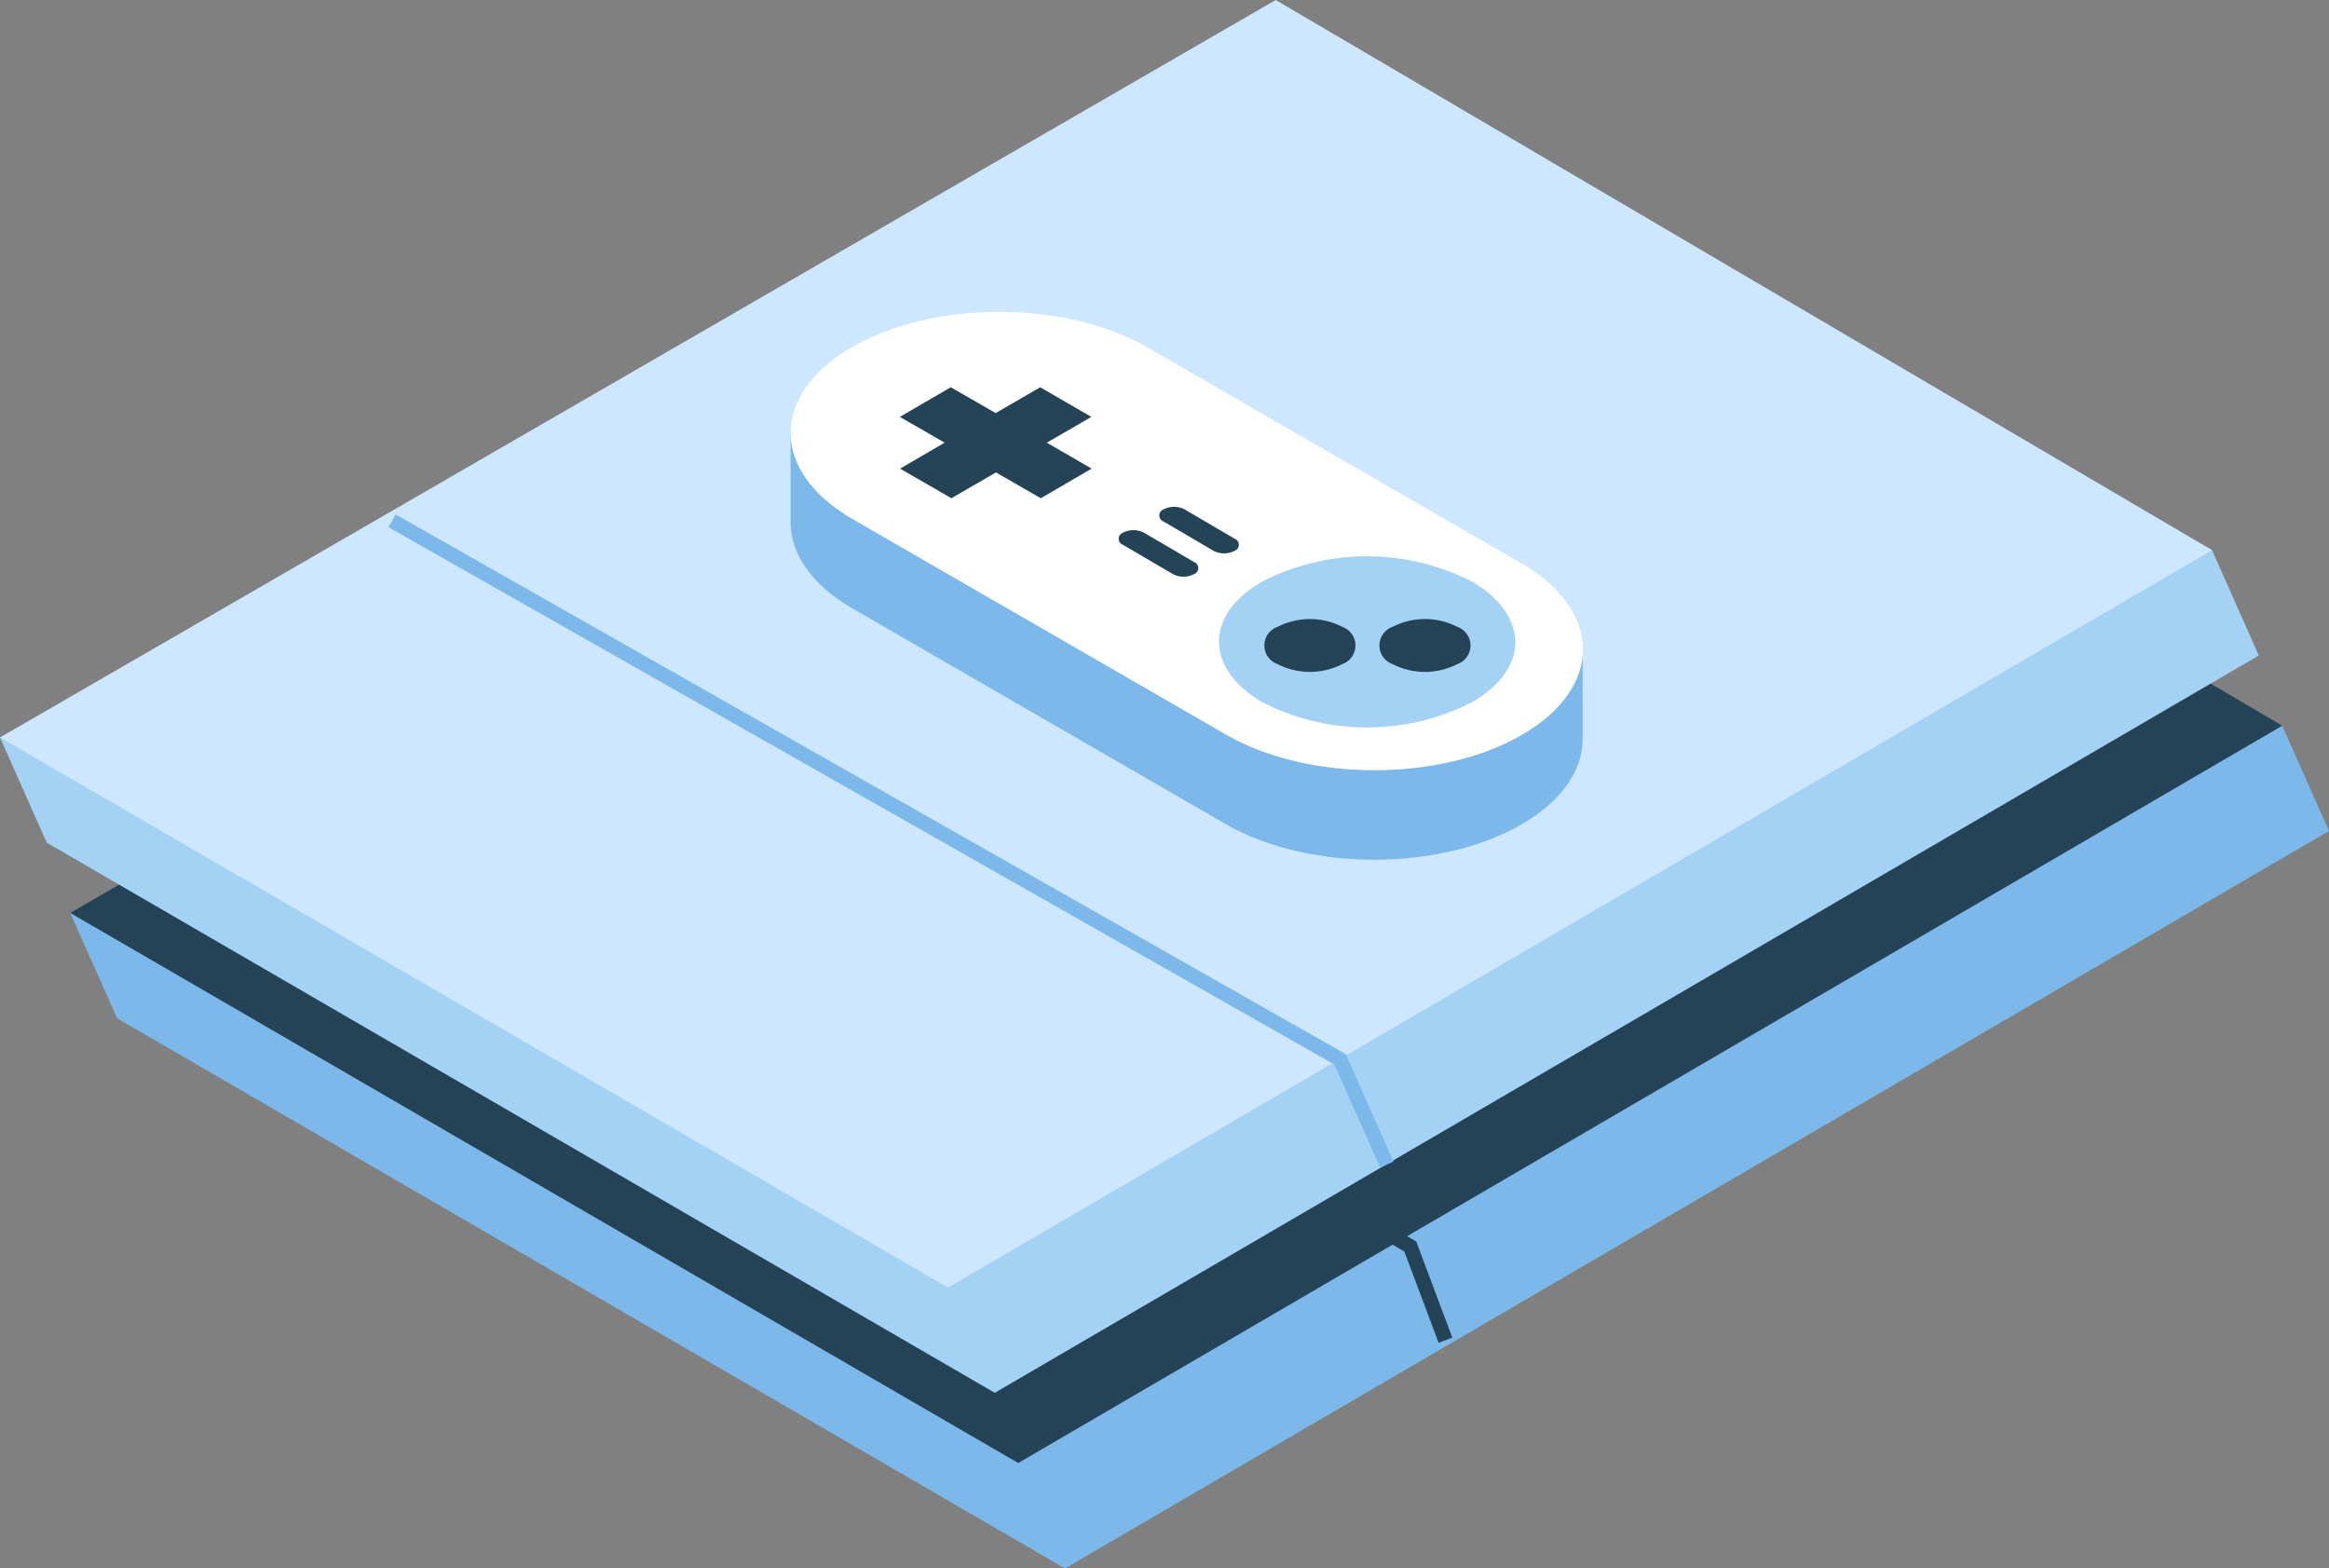 <svg xmlns="http://www.w3.org/2000/svg" viewBox="0 0 158.9 107"><rect x="0" y="0" width="158.9" height="107" fill="#808080" stroke="none"/><defs><style>.cls-1{fill:#7db8ea;}.cls-2{fill:#254356;}.cls-3,.cls-6{fill:none;stroke-miterlimit:10;}.cls-3{stroke:#254356;}.cls-4{fill:#a4d2f4;}.cls-5{fill:#cce7ff;}.cls-6{stroke:#7db8ea;}.cls-7{isolation:isolate;}.cls-8{fill:#fff;}</style></defs><title>dev3</title><g id="Слой_2" data-name="Слой 2"><g id="Слой_5" data-name="Слой 5"><polygon class="cls-1" points="7.99 69.47 72.66 107 158.9 56.69 155.71 49.51 95.02 19.16 4.79 62.28 7.99 69.47"/><polygon class="cls-2" points="4.79 62.28 69.47 99.81 155.71 49.51 91.83 11.98 4.79 62.28"/><polyline class="cls-3" points="98.62 91.43 96.22 85.04 82.64 77.06"/><polygon class="cls-4" points="3.19 57.49 67.87 95.02 154.11 44.72 150.92 37.53 90.23 7.19 0 50.31 3.19 57.49"/><polygon class="cls-5" points="0 50.31 64.68 87.84 150.92 37.53 87.04 0 0 50.31"/><polyline class="cls-6" points="26.75 35.53 91.43 72.27 94.62 79.45"/><g id="_Группа_" data-name="&lt;Группа&gt;"><g id="_Группа_2" data-name="&lt;Группа&gt;"><g id="_Группа_3" data-name="&lt;Группа&gt;" class="cls-7"><path id="_Контур_" data-name="&lt;Контур&gt;" class="cls-1" d="M103.85,50.11c-5.56,3.23-14.6,3.23-20.19,0L58.16,35.4c-2.82-1.63-4.22-3.76-4.22-5.89l0,6.11c0,2.13,1.4,4.26,4.22,5.89L83.64,56.23c5.6,3.23,14.64,3.23,20.19,0,2.76-1.6,4.14-3.7,4.15-5.81l0-6.11C108,46.41,106.61,48.51,103.85,50.11Z"/><g id="_Группа_4" data-name="&lt;Группа&gt;"><path id="_Контур_2" data-name="&lt;Контур&gt;" class="cls-8" d="M103.78,38.42c5.6,3.23,5.62,8.47.07,11.7s-14.6,3.23-20.19,0L58.16,35.4c-5.59-3.23-5.62-8.47-.07-11.7s14.6-3.23,20.19,0Z"/></g></g></g><path id="_Контур_3" data-name="&lt;Контур&gt;" class="cls-8" d="M101.44,39,89.9,32.37l-1.58.93-1.24-.72,1.58-.93-.82-.47-1.58.93L85,31.4l1.58-.93L85.78,30l-1.58.93L83,30.21l1.58-.93-7.31-4.22c-4.65-2.68-12.16-2.68-16.78,0s-4.59,7,.05,9.72l24.22,14c4.65,2.68,12.16,2.68,16.78,0S106.09,41.72,101.44,39Z"/><g id="_Группа_5" data-name="&lt;Группа&gt;"><g id="_Группа_6" data-name="&lt;Группа&gt;"><path id="_Контур_4" data-name="&lt;Контур&gt;" class="cls-4" d="M100.4,39.66c3.95,2.28,4,6,0,8.26a15.71,15.71,0,0,1-14.25,0c-3.95-2.28-4-6,0-8.26A15.71,15.71,0,0,1,100.4,39.66Z"/></g><g id="_Группа_7" data-name="&lt;Группа&gt;"><g id="_Группа_8" data-name="&lt;Группа&gt;" class="cls-7"><g id="_Группа_9" data-name="&lt;Группа&gt;"><path id="_Контур_5" data-name="&lt;Контур&gt;" class="cls-2" d="M99.42,42.76a1.35,1.35,0,0,1,0,2.55,4.85,4.85,0,0,1-4.4,0,1.35,1.35,0,0,1,0-2.55A4.85,4.85,0,0,1,99.42,42.76Z"/></g></g></g><g id="_Группа_10" data-name="&lt;Группа&gt;"><g id="_Группа_11" data-name="&lt;Группа&gt;" class="cls-7"><g id="_Группа_12" data-name="&lt;Группа&gt;"><path id="_Контур_6" data-name="&lt;Контур&gt;" class="cls-2" d="M91.57,42.76a1.35,1.35,0,0,1,0,2.55,4.85,4.85,0,0,1-4.4,0,1.35,1.35,0,0,1,0-2.55A4.85,4.85,0,0,1,91.57,42.76Z"/></g></g></g></g><g id="_Группа_13" data-name="&lt;Группа&gt;"><g id="_Группа_14" data-name="&lt;Группа&gt;" class="cls-7"><g id="_Группа_15" data-name="&lt;Группа&gt;"><polygon id="_Контур_7" data-name="&lt;Контур&gt;" class="cls-2" points="74.46 28.44 71.42 30.2 74.48 31.97 71.01 33.99 67.95 32.23 64.91 33.99 61.41 31.97 64.45 30.2 61.39 28.44 64.87 26.42 67.93 28.18 70.97 26.42 74.46 28.44"/></g></g></g><g id="_Группа_16" data-name="&lt;Группа&gt;"><g id="_Группа_17" data-name="&lt;Группа&gt;"><g id="_Группа_18" data-name="&lt;Группа&gt;" class="cls-7"><g id="_Группа_19" data-name="&lt;Группа&gt;"><path id="_Контур_8" data-name="&lt;Контур&gt;" class="cls-2" d="M84.23,36.75a.44.44,0,0,1,0,.83,1.57,1.57,0,0,1-1.43,0l-3.41-2a.44.44,0,0,1,0-.83,1.57,1.57,0,0,1,1.43,0Z"/></g></g></g><g id="_Группа_20" data-name="&lt;Группа&gt;"><g id="_Группа_21" data-name="&lt;Группа&gt;" class="cls-7"><g id="_Группа_22" data-name="&lt;Группа&gt;"><path id="_Контур_9" data-name="&lt;Контур&gt;" class="cls-2" d="M81.46,38.34a.44.44,0,0,1,0,.83,1.57,1.57,0,0,1-1.43,0l-3.41-2a.44.44,0,0,1,0-.83,1.57,1.57,0,0,1,1.43,0Z"/></g></g></g></g></g></g></g></svg>